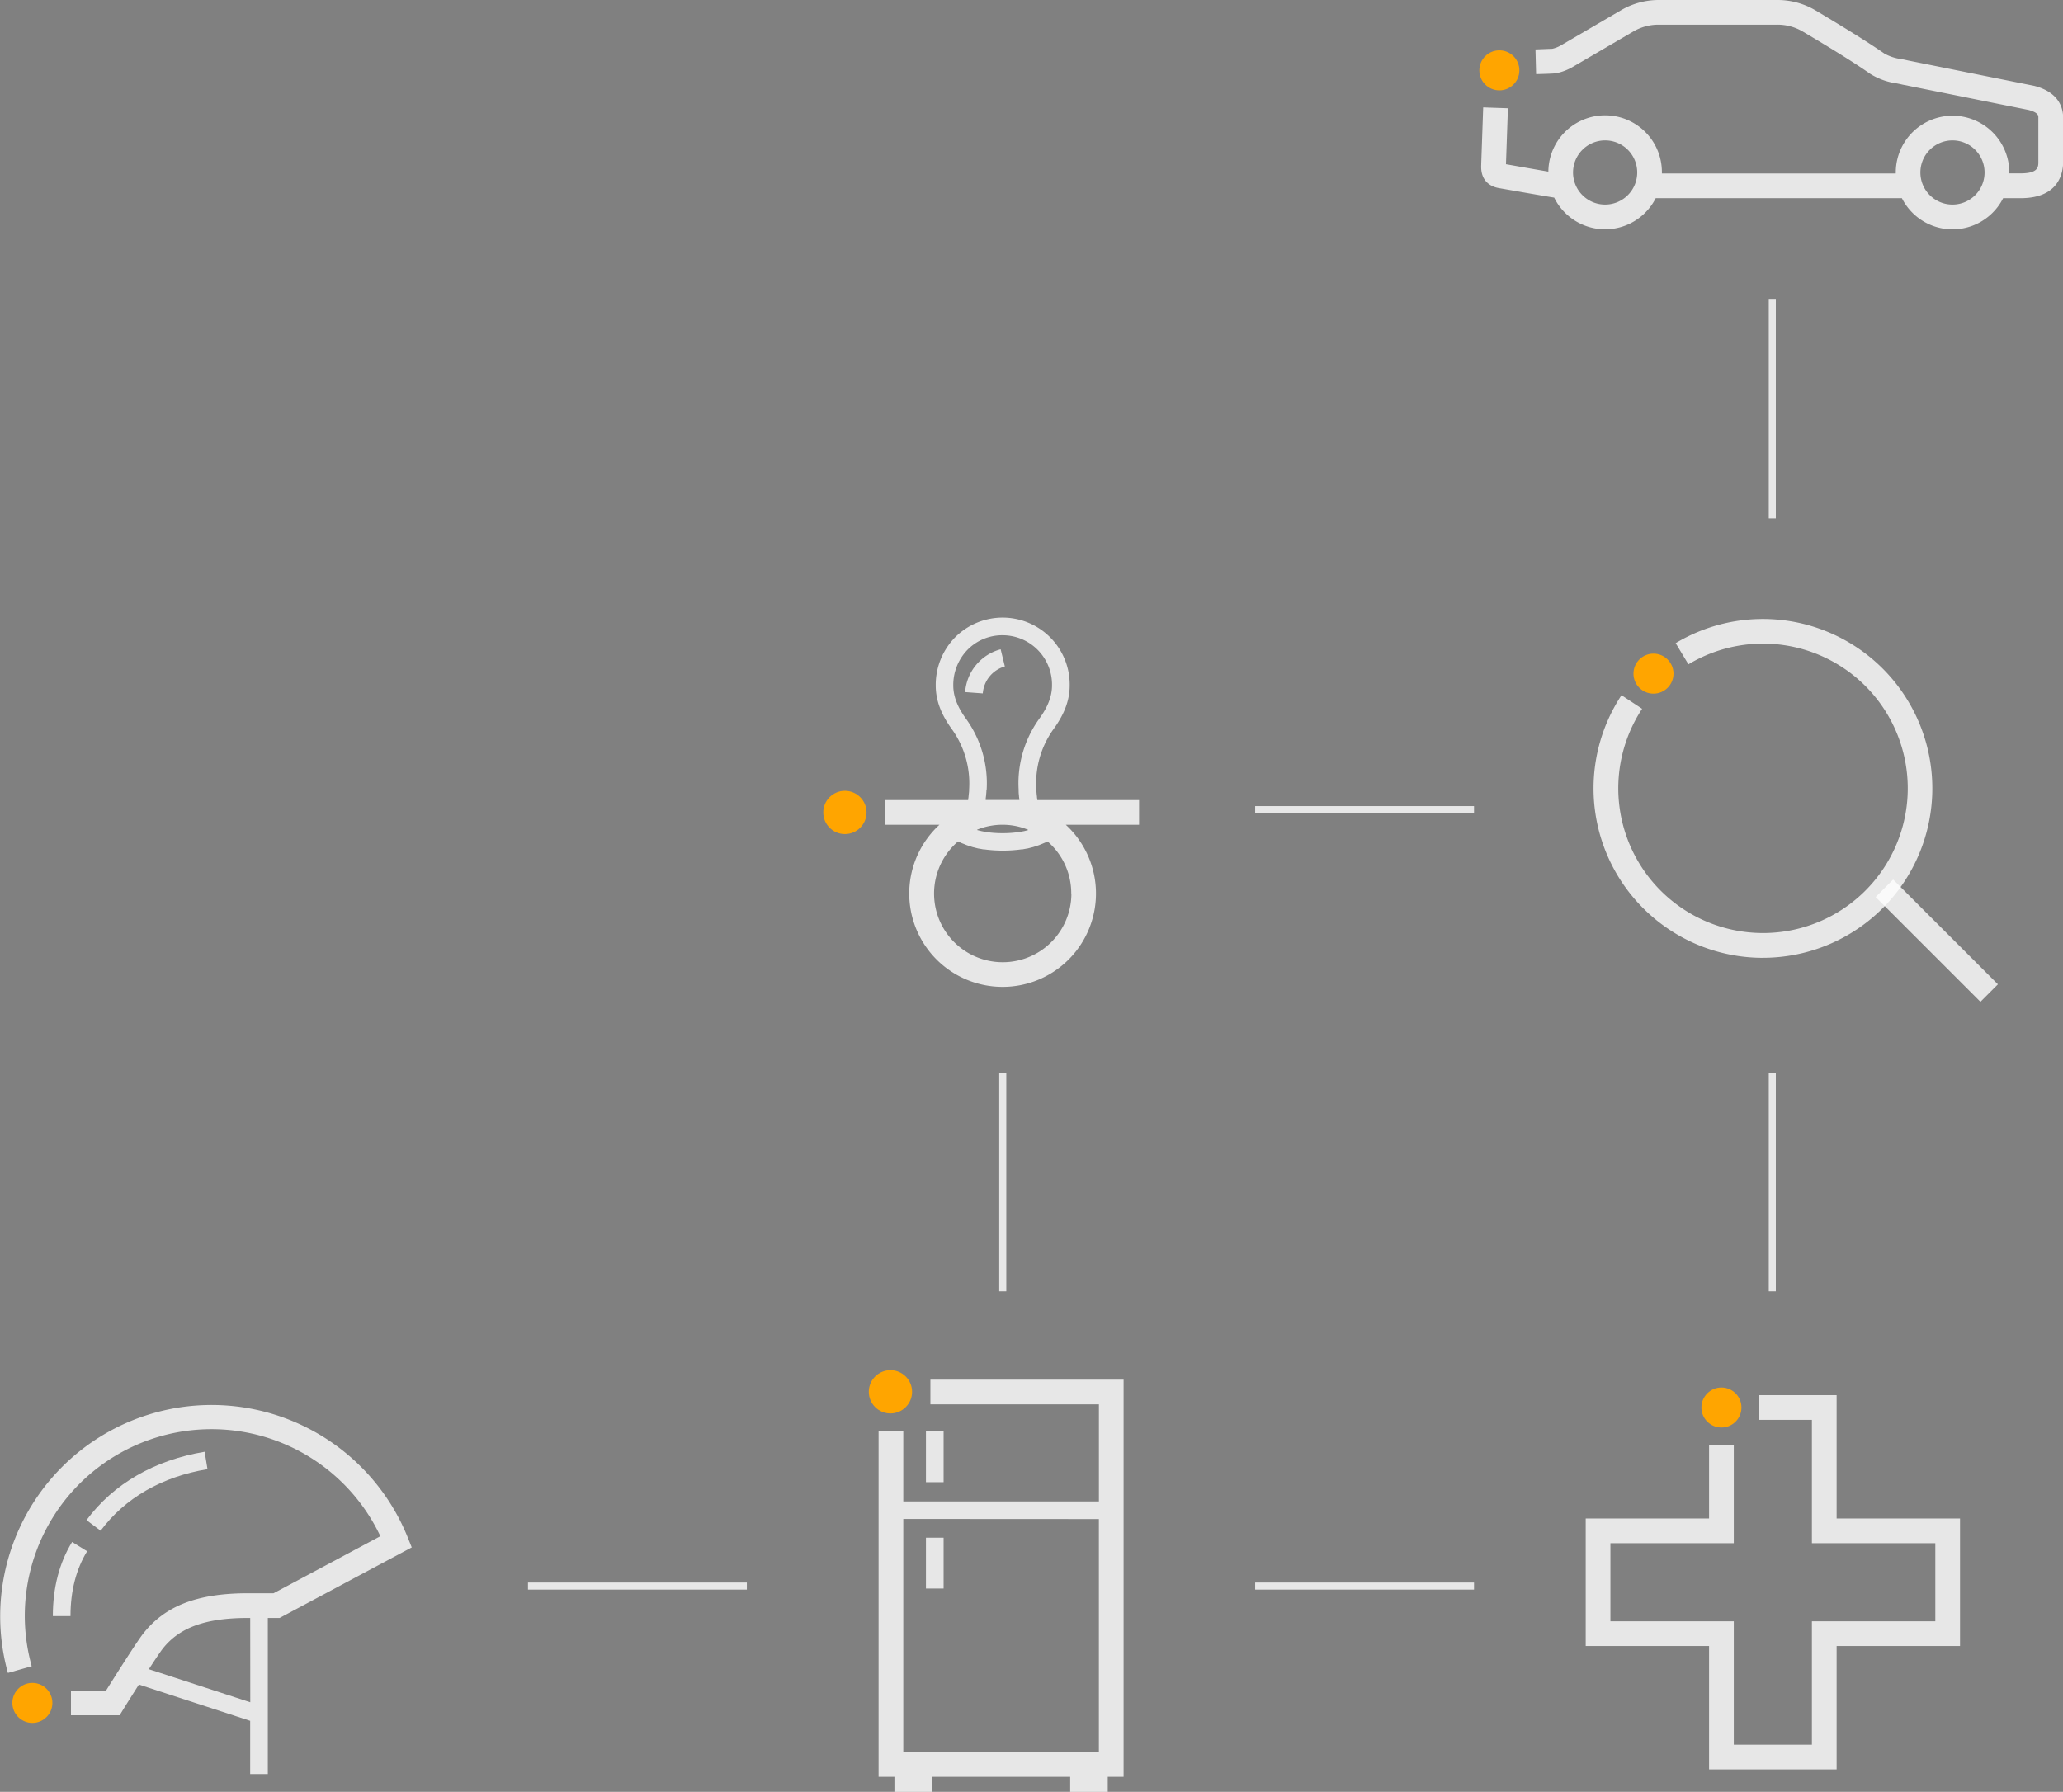 <?xml version="1.0" encoding="UTF-8"?> <svg xmlns="http://www.w3.org/2000/svg" id="Layer_1" data-name="Layer 1" viewBox="0 0 584.42 507.7"><rect x="0" y="0" width="584.42" height="507.7" fill="#808080" stroke="none"/><title>White paper sectors_V2</title><g style="opacity:0.81"><polygon points="520.29 501.34 484.16 501.34 484.16 466.38 449.21 466.38 449.21 430.25 484.16 430.25 484.16 409.43 491.16 409.43 491.16 437.25 456.21 437.25 456.21 459.38 491.16 459.38 491.16 494.34 513.29 494.34 513.29 459.38 548.25 459.38 548.25 437.25 513.29 437.25 513.29 402.3 498.29 402.3 498.29 395.3 520.29 395.3 520.29 430.25 555.25 430.25 555.25 466.38 520.29 466.38 520.29 501.34" style="fill:#fff"></polygon></g><circle cx="487.66" cy="398.8" r="5.67" style="fill:orange"></circle><circle cx="9.17" cy="482.5" r="5.67" style="fill:orange"></circle><path d="M163.07,492.54l-1.17-2.91A59.89,59.89,0,0,0,48,525.46c.2.89.43,1.77.67,2.65l6.74-1.9c-.21-.77-.41-1.55-.59-2.33a52.89,52.89,0,0,1,99.36-34.51l-30.25,16.16h-7.62c-14.08.08-23.11,3.59-29.26,11.37-1.75,2.17-8,12.09-10.58,16.2H66.53v7h13.8l1-1.64c1.3-2.09,2.88-4.6,4.45-7.06l31.52,10.28v15.08h5V512.53h3.34Zm-45.74,43.88-28.74-9.37c1.81-2.78,3.3-5,3.92-5.79,4.72-6,12.07-8.67,23.8-8.73h1Z" transform="translate(-46.43 -54.1)" style="fill:#fff;opacity:0.81"></path><path d="M66.4,512h-5c0-8.06,1.84-15.12,5.46-21l4.25,2.63C68,498.71,66.4,504.88,66.4,512Z" transform="translate(-46.43 -54.1)" style="fill:#fff;opacity:0.81"></path><path d="M74.93,487.81l-4-3c7.7-10.34,19.27-17,33.47-19.37l.81,4.93C92.31,472.5,81.84,478.53,74.93,487.81Z" transform="translate(-46.43 -54.1)" style="fill:#fff;opacity:0.81"></path><path d="M70,484.63" transform="translate(-46.43 -54.1)" style="fill:none;stroke:#00263e;stroke-miterlimit:10"></path><circle cx="239.35" cy="230.2" r="6.13" style="fill:orange"></circle><path d="M369.12,280.8H340.28c0-.05,0-.1,0-.15l-.09-.63c0-.31-.07-.63-.1-1s-.06-.69-.08-1c0-.05,0-.1,0-.13v-.15a26.29,26.29,0,0,1,4.71-16.83c3.23-4.38,4.74-8.4,4.74-12.62A19,19,0,0,0,317,234.68a19.25,19.25,0,0,0-5.49,13.63c0,4.23,1.51,8.24,4.74,12.63a26.35,26.35,0,0,1,4.72,16.82V278c0,.35-.05.7-.09,1.06s-.06.63-.09.93l-.09.64,0,.16H297.19v7h15.37a26.45,26.45,0,1,0,35.79,0h20.77Zm-31.44,8.5-.58.15c-.22.06-.44.12-.65.16l-.34.06-.88.17h-.09a30.6,30.6,0,0,1-4.68.33,31.11,31.11,0,0,1-4.71-.33h0l-.92-.18-.33-.06-.69-.17-.56-.14,0-.11a19.18,19.18,0,0,1,14.36,0A1,1,0,0,1,337.68,289.3Zm-11.74-11.47a31.25,31.25,0,0,0-5.7-19.86h0c-2.56-3.48-3.76-6.55-3.76-9.66a14.3,14.3,0,0,1,4.06-10.13,13.78,13.78,0,0,1,9.91-4.09,14,14,0,0,1,14,14.22c0,3.1-1.2,6.17-3.77,9.66A31.25,31.25,0,0,0,335,277.85V278a1.81,1.81,0,0,0,0,.25q0,.63.09,1.23c0,.36.07.73.12,1.12a.88.88,0,0,0,0,.16h-9.55l0-.18c0-.37.08-.73.11-1.1s.08-.82.1-1.23l0-.4Zm24,29.42a19.45,19.45,0,1,1-32.1-14.74l.64.31c.32.15.64.28,1,.41l.31.13.41.17.66.23.38.12.62.21.4.1.32.08.91.23.3.06.11,0,1,.19.25,0a39.08,39.08,0,0,0,10.73,0l.27,0,1-.19.1,0,.31-.06.87-.22.36-.09.41-.11.55-.18.44-.14.66-.23.4-.17.3-.12c.33-.13.65-.27,1-.42l.64-.3A19.38,19.38,0,0,1,349.9,307.25Z" transform="translate(-46.43 -54.1)" style="fill:#fff;opacity:0.81"></path><path d="M331.09,242.93l-1.19-4.86a13.58,13.58,0,0,0-10.06,12.13l5,.37A8.62,8.62,0,0,1,331.09,242.93Z" transform="translate(-46.43 -54.1)" style="fill:#fff;opacity:0.81"></path><path d="M364.73,445H310v7h47.74v27.51H302.32V459.65h-7v97.89h4.49v4.26h10.64v-4.26H349.6v4.26h10.64v-4.26h4.49Zm-7,39.51v66.06H302.32V484.48Z" transform="translate(-46.43 -54.1)" style="fill:#fff;opacity:0.81"></path><rect x="262.31" y="435.69" width="5" height="14.41" style="fill:#fff;opacity:0.81"></rect><rect x="262.31" y="405.55" width="5" height="14.41" style="fill:#fff;opacity:0.81"></rect><circle cx="252.25" cy="394.35" r="6.13" style="fill:orange"></circle><line x1="149.57" y1="449.4" x2="211.57" y2="449.4" style="fill:none;stroke:#fff;stroke-miterlimit:10;stroke-width:2px;opacity:0.81"></line><g style="opacity:0.81"><path d="M545.89,325.49a48,48,0,0,1-40.11-74.41l5.84,3.85a41,41,0,1,0,13.12-12.6l-3.62-6a48,48,0,1,1,24.77,89.15Z" transform="translate(-46.43 -54.1)" style="fill:#fff"></path></g><g style="opacity:0.81"><rect x="591.59" y="299.64" width="7" height="41.98" transform="translate(-98.85 460.6) rotate(-45)" style="fill:#fff"></rect></g><circle cx="468.41" cy="190.87" r="5.67" style="fill:orange"></circle><line x1="355.57" y1="229.4" x2="417.57" y2="229.4" style="fill:none;stroke:#fff;stroke-miterlimit:10;stroke-width:2px;opacity:0.81"></line><circle cx="424.75" cy="19.93" r="5.67" style="fill:orange"></circle><path d="M622.69,78.42l-35.77-7.19c-.61-.15-1.23-.27-1.85-.39a13.2,13.2,0,0,1-4.81-1.56C575,65.61,566.7,60.59,560.67,57A21.05,21.05,0,0,0,550,54.1H516.24A21.11,21.11,0,0,0,505.65,57l-17.11,10a8.57,8.57,0,0,1-2.41.93c-.64,0-2.87.12-4.72.17l.18,7c5.12-.13,5.53-.22,5.86-.29A15.4,15.4,0,0,0,492.07,73l17.1-10a14.1,14.1,0,0,1,7.07-1.91H550a14,14,0,0,1,7.13,1.95c4.85,2.86,13.79,8.23,19.14,12a19.07,19.07,0,0,0,7.44,2.68c.57.11,1.14.23,1.7.36l35.66,7.17c2.79.72,2.8,1.65,2.8,2.07V99.91c0,1.47,0,3.31-5,3.31h-3.23a2.09,2.09,0,0,0,0-.25,16.08,16.08,0,0,0-32.16,0,2.62,2.62,0,0,0,0,.28H517.22a2.44,2.44,0,0,0,0-.27,16.08,16.08,0,0,0-32.16-.25c-3.83-.65-9-1.57-11.43-2l-.58-.1.55-15.86-7-.24-.56,16.07v.21c-.27,5.1,3.33,6.28,4.89,6.56l1.48.26c3.36.59,10.66,1.88,14.3,2.46a16.07,16.07,0,0,0,28.76.16h69.74a16.06,16.06,0,0,0,28.68,0h5c10.83,0,12-7.21,12-10.31V87.27C630.83,84.73,629.74,80.22,622.69,78.42ZM501.15,112.06a9.09,9.09,0,1,1,9.08-9.09A9.1,9.1,0,0,1,501.15,112.06Zm98.4,0a9.09,9.09,0,1,1,9.08-9.09A9.09,9.09,0,0,1,599.55,112.06Z" transform="translate(-46.43 -54.1)" style="fill:#fff;opacity:0.81"></path><line x1="502.07" y1="146.9" x2="502.07" y2="84.9" style="fill:none;stroke:#fff;stroke-miterlimit:10;stroke-width:2px;opacity:0.81"></line><line x1="502.07" y1="365.9" x2="502.07" y2="303.9" style="fill:none;stroke:#fff;stroke-miterlimit:10;stroke-width:2px;opacity:0.81"></line><line x1="355.57" y1="449.4" x2="417.57" y2="449.4" style="fill:none;stroke:#fff;stroke-miterlimit:10;stroke-width:2px;opacity:0.81"></line><line x1="284.07" y1="365.9" x2="284.07" y2="303.9" style="fill:none;stroke:#fff;stroke-miterlimit:10;stroke-width:2px;opacity:0.81"></line></svg> 